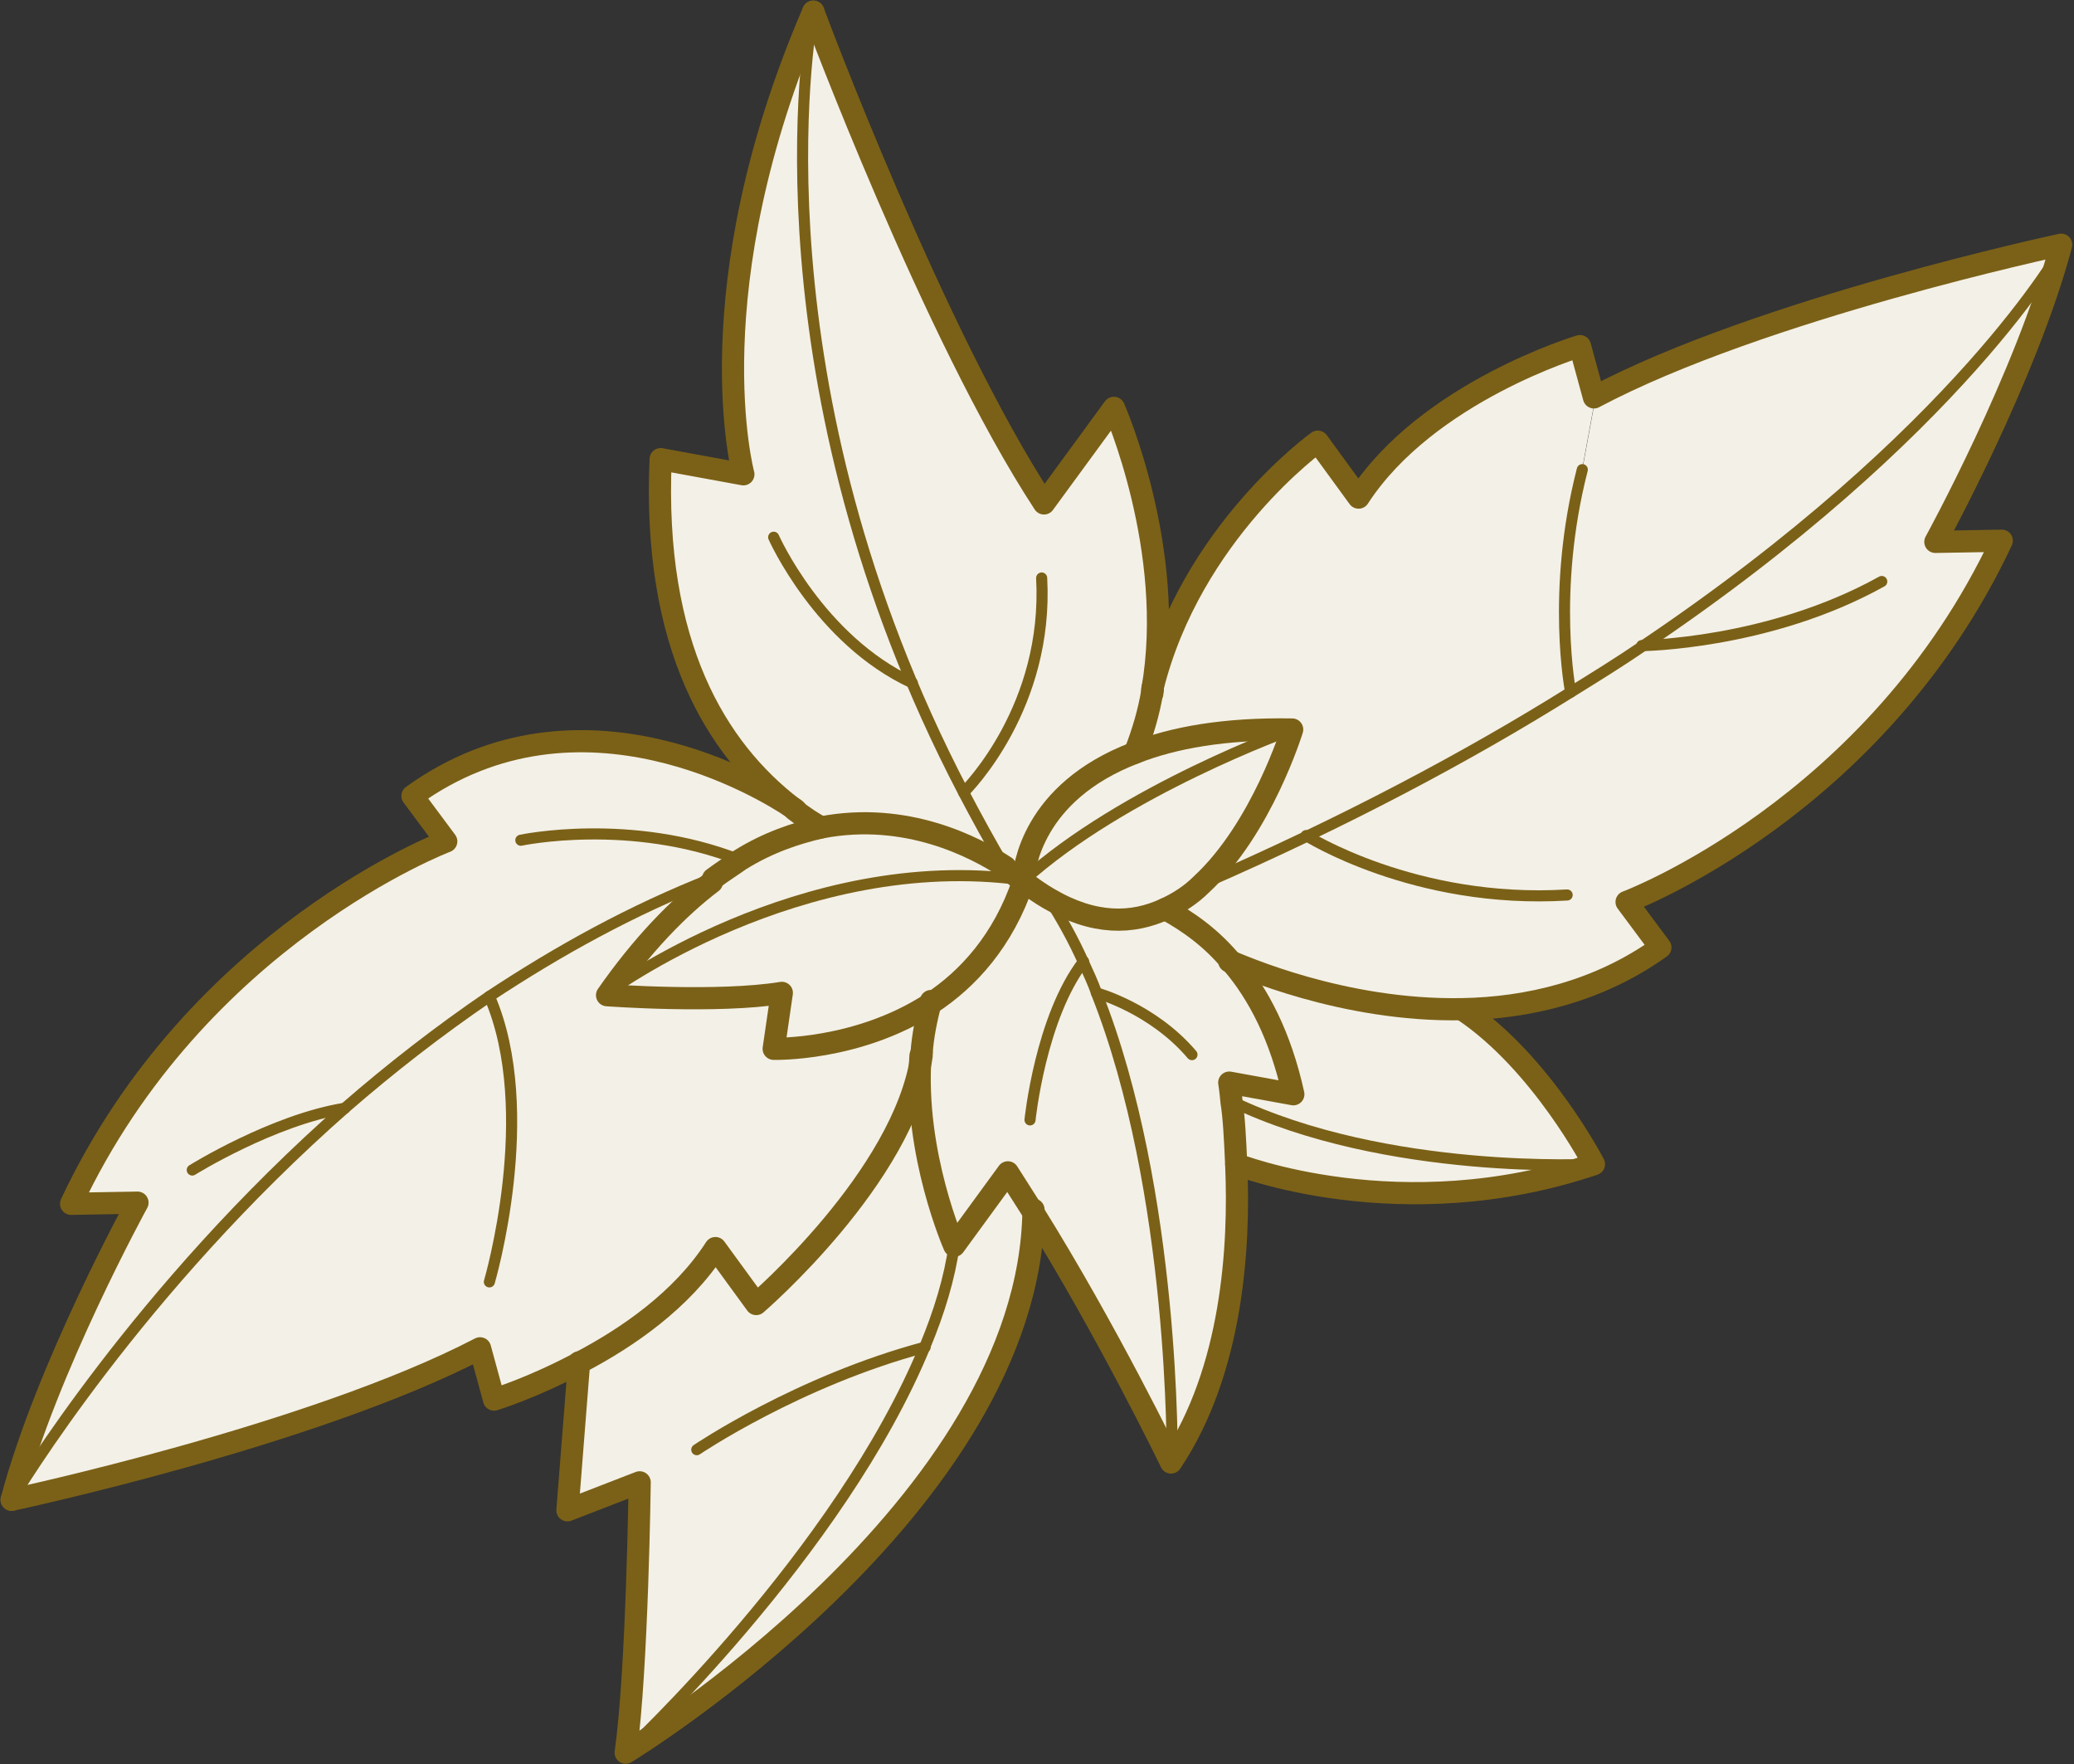 <?xml version="1.0" encoding="utf-8"?>
<!-- Generator: Adobe Illustrator 27.9.0, SVG Export Plug-In . SVG Version: 6.00 Build 0)  -->
<svg version="1.1" xmlns="http://www.w3.org/2000/svg" xmlns:xlink="http://www.w3.org/1999/xlink" x="0px" y="0px"
	 viewBox="0 0 178 151.4" style="enable-background:new 0 0 178 151.4;" xml:space="preserve">
<rect x="0" y="0" width="178" height="151.4" fill="#333333" stroke="none"/>
<style type="text/css">
	.st0{fill:#F3F0E7;}
	.st1{clip-path:url(#SVGID_00000146459945557368981900000010169403072695239066_);}
	.st2{fill:none;stroke:#7B6117;stroke-width:3.775;stroke-linecap:round;stroke-linejoin:round;stroke-miterlimit:10;}
	.st3{fill:#599942;}
	.st4{fill:#FF494B;}
	.st5{fill:none;stroke:#7B6117;stroke-width:0.952;stroke-linecap:round;stroke-linejoin:round;stroke-miterlimit:10;}
	.st6{fill:none;stroke:#7B6117;stroke-width:1.903;stroke-linecap:round;stroke-linejoin:round;stroke-miterlimit:10;}
	.st7{fill:#FF7D1D;}
	.st8{fill:#FFBF29;}
	.st9{fill:none;stroke:#7B6117;stroke-width:0.952;stroke-miterlimit:10;}
	.st10{fill:none;stroke:#7B6117;stroke-width:1.903;stroke-miterlimit:10;}
</style>
<g id="BACKGROUND">
</g>
<g id="OBJECTS">
	<g>
		<g>
			<path class="st0" d="M140.9,55.4C168.4,37,177,21.2,177,21.2c-3,11.3-10.8,25.5-10.8,25.5l5.7-0.1c-10.8,23-32.2,31-32.2,31
				l2.9,3.9c-5.3,3.8-11.4,5.2-17,5.3c-10.3,0.2-19.1-3.8-19.9-4.1c0,0-0.1,0-0.1,0C104,80.5,102,79,100,78c1.1-0.5,2.2-1.3,3.1-2.1
				l0,0c12.4-5.4,22.9-11,31.7-16.5C136.9,58,139,56.7,140.9,55.4z"/>
			<path class="st0" d="M136.9,34.3c14.3-7.6,40.1-13.1,40.1-13.1s-8.7,15.9-36.1,34.3c-1.9,1.3-4,2.6-6.1,3.9c0,0-1.7-8.6,1-19.1
				L136.9,34.3z"/>
			<path class="st0" d="M135.7,29.8l1.2,4.4l-1.1,6c-2.7,10.6-1,19.1-1,19.1c-8.8,5.5-19.3,11.1-31.7,16.5
				c5.2-4.7,7.8-13.3,7.8-13.3c-5.8-0.1-10.2,0.8-13.5,2c0.7-1.7,1.2-3.5,1.5-5.3c0-0.1,0.1-0.1,0-0.2c3.3-13.4,14.2-21.2,14.2-21.2
				l3.5,4.8C122.6,33.7,135.7,29.8,135.7,29.8z"/>
			<path class="st0" d="M125.6,86.8c6.6,4.5,11.2,13.2,11.2,13.2s-17.8,1-31.1-5.4c-0.1-1.1-0.2-1.7-0.2-1.7l5.5,1
				c-1.1-4.9-3-8.5-5.2-11.2C106.5,83,115.4,87,125.6,86.8z"/>
			<path class="st0" d="M82.7,68C64.4,33,69.4,2.9,69.8,1c0-0.1,0-0.1,0-0.1s10.3,27.7,19.8,42.2l6-8.2c0,0,5.4,12.2,3.3,24.2
				c0,0.1,0,0.1,0,0.2c-0.3,1.8-0.8,3.5-1.5,5.3l0,0c-8.8,3.4-9.5,10.1-9.6,10.9c0,0,0,0-0.1,0c-0.2-0.2-0.7-0.5-1.4-1.1l0,0
				C85,72.3,83.8,70.1,82.7,68z"/>
			<path class="st0" d="M105.7,94.5c13.3,6.4,31.1,5.4,31.1,5.4c-16.6,5.5-30.7,0-30.7,0l0,0C106,97.6,105.8,95.8,105.7,94.5z"/>
			<path class="st0" d="M110.9,62.6c0,0-14.5,5.2-23.1,13c0.1-0.9,0.7-7.5,9.6-10.9l0,0C100.7,63.3,105.1,62.5,110.9,62.6z"/>
			<path class="st0" d="M87.8,75.5c8.6-7.7,23.1-13,23.1-13s-2.6,8.5-7.8,13.3l0,0c-0.9,0.9-2,1.6-3.1,2.1c-2.8,1.3-6.1,1.4-10-0.9
				C89.3,76.7,88.6,76.2,87.8,75.5C87.8,75.6,87.8,75.6,87.8,75.5z"/>
			<path class="st0" d="M105.7,94.5c0.2,1.2,0.3,3.1,0.4,5.4c0.3,6.9-0.3,17.6-5.6,25.5c0,0,0.3-23.1-6.5-40.2
				c-0.3-0.9-0.7-1.7-1.1-2.6c-0.9-2-1.9-3.8-3-5.5c3.9,2.3,7.2,2.2,10,0.9c2,1.1,4,2.5,5.8,4.7c0,0,0,0,0.1,0
				c2.2,2.6,4.1,6.2,5.2,11.2l-5.5-1C105.5,92.9,105.6,93.5,105.7,94.5z"/>
			<path class="st0" d="M93,82.6c0.4,0.8,0.8,1.7,1.1,2.6c6.8,17.1,6.5,40.2,6.5,40.2s-5.4-11.2-11.9-21.6c-0.7-1.1-1.4-2.2-2.1-3.3
				l-4.6,6.3c0,0-3.5-7.9-2.9-16.3c0-0.1,0-0.2,0-0.3c0.1-1.4,0.4-2.9,0.8-4.4c3.2-2.1,6.2-5.4,7.9-10.4c0.8,0.6,1.5,1.1,2.2,1.5
				C91.1,78.8,92.1,80.6,93,82.6z"/>
			<path class="st0" d="M87.7,75.5C87.8,75.6,87.8,75.6,87.7,75.5c-1.6,5.1-4.6,8.3-7.8,10.4c-6.3,4.1-13.5,3.9-13.5,3.9l0.7-4.8
				c-5.5,0.9-15,0.2-15,0.2S68.8,72.9,87.7,75.5z"/>
			<path class="st0" d="M82.7,68c1.1,2.1,2.3,4.3,3.6,6.5c-2.7-1.8-8.6-4.9-15.8-3.4c-0.8-0.4-1.5-0.9-2.3-1.5c0,0-0.1-0.1-0.3-0.2
				c-6.5-5-12-13.9-11.3-29.9l7.1,1.3c0,0-4.3-15.8,6-39.7C69.4,2.9,64.4,33,82.7,68z"/>
			<path class="st0" d="M86.3,74.5c0.7,0.5,1.2,0.9,1.4,1.1c-18.9-2.6-35.6,9.7-35.6,9.7c3-4.3,6.1-7.5,9-9.7l0,0
				c0.8-0.6,1.6-1.1,2.3-1.6c2.4-1.5,4.8-2.3,7-2.8C77.8,69.6,83.7,72.7,86.3,74.5L86.3,74.5z"/>
			<path class="st0" d="M79.4,115.6c1.2-2.9,2.1-5.8,2.5-8.7l4.6-6.3c0.7,1.1,1.4,2.2,2.1,3.3c-0.2,25.5-35,46.6-35,46.6
				S72.2,133.3,79.4,115.6z"/>
			<path class="st0" d="M42,85.5c5.9-3.9,12.2-7.4,19.1-10.1c-2.9,2.2-6,5.4-9,9.7c0,0,9.6,0.8,15-0.2l-0.7,4.8
				c0,0,7.2,0.3,13.5-3.9c-0.4,1.4-0.7,2.9-0.8,4.4c0,0.1,0,0.2,0,0.3c-1.5,10.4-14.2,21.3-14.2,21.3l-3.5-4.8
				c-2.9,4.5-7.6,7.7-11.6,9.8c-4.1,2.2-7.4,3.2-7.4,3.2l-1.2-4.4C26.8,123.2,1,128.7,1,128.7s0,0,0,0c0.4-0.7,10.8-18,28.7-33.6
				C33.5,91.7,37.6,88.5,42,85.5z"/>
			<path class="st0" d="M29.7,95c-18,15.6-28.3,32.9-28.7,33.6c3-11.3,10.8-25.5,10.8-25.5l-5.7,0.1c10.8-23,32.2-31.1,32.2-31.1
				l-2.9-3.9c14.4-10.4,30.4-0.5,32.6,1c0.2,0.1,0.3,0.2,0.3,0.2c0.8,0.6,1.5,1.1,2.3,1.5c-2.2,0.5-4.6,1.3-7,2.8
				c-0.8,0.5-1.5,1-2.3,1.6l0,0c-6.9,2.7-13.3,6.2-19.1,10.1C37.6,88.5,33.5,91.7,29.7,95z"/>
			<path class="st0" d="M79.4,115.6c-7.2,17.7-25.7,34.9-25.7,34.9c1.1-7.1,1.2-23.2,1.2-23.2l-6.2,2.4l1-12.7l0,0
				c4-2.1,8.7-5.3,11.6-9.8l3.5,4.8c0,0,12.7-10.9,14.2-21.3c-0.7,8.4,2.9,16.3,2.9,16.3C81.5,109.7,80.6,112.6,79.4,115.6z"/>
		</g>
		<g>
			<path class="st6" d="M69.8,1c0,0,10.3,27.7,19.8,42.2l6-8.2c0,0,5.4,12.2,3.3,24.2"/>
			<path class="st6" d="M68,69.3c-6.5-5-12-13.9-11.3-29.9l7.1,1.3c0,0-4.3-15.8,6-39.7"/>
			<path class="st6" d="M70.5,71c-0.8-0.4-1.5-0.9-2.3-1.5"/>
			<path class="st6" d="M98.9,59.3c-0.3,1.8-0.8,3.5-1.5,5.3"/>
			<path class="st6" d="M100,78c2,1.1,4,2.5,5.8,4.7"/>
			<path class="st6" d="M79.1,90.3c0.1-1.4,0.4-2.9,0.8-4.4"/>
			<path class="st6" d="M105.8,82.7c2.2,2.6,4.1,6.2,5.2,11.2l-5.5-1c0,0,0.1,0.6,0.2,1.7c0.2,1.2,0.3,3.1,0.4,5.4
				c0.3,6.9-0.3,17.6-5.6,25.5c0,0-5.4-11.2-11.9-21.6c-0.7-1.1-1.4-2.2-2.1-3.3l-4.6,6.3c0,0-3.5-7.9-2.9-16.3"/>
			<path class="st6" d="M98.9,59.5c0-0.1,0-0.1,0-0.2c0-0.1,0.1-0.1,0-0.2c3.3-13.4,14.2-21.2,14.2-21.2l3.5,4.8
				c5.9-9.1,19-13,19-13l1.2,4.4c14.3-7.6,40.1-13.1,40.1-13.1c-3,11.3-10.8,25.5-10.8,25.5l5.7-0.1c-10.8,23-32.2,31-32.2,31
				l2.9,3.9c-5.3,3.8-11.4,5.2-17,5.3c-10.3,0.2-19.1-3.8-19.9-4.1c0,0-0.1,0-0.1,0"/>
			<path class="st6" d="M1,128.7c3-11.3,10.8-25.5,10.8-25.5l-5.7,0.1c10.8-23,32.2-31.1,32.2-31.1l-2.9-3.9
				c14.4-10.4,30.4-0.5,32.6,1c0.2,0.1,0.3,0.2,0.3,0.2"/>
			<path class="st6" d="M79.1,90.3c0,0.1,0,0.2,0,0.3c-1.5,10.4-14.2,21.3-14.2,21.3l-3.5-4.8c-2.9,4.5-7.6,7.7-11.6,9.8
				c-4.1,2.2-7.4,3.2-7.4,3.2l-1.2-4.4C26.8,123.2,1,128.7,1,128.7"/>
			<path class="st6" d="M86.3,74.5c0.7,0.5,1.2,0.9,1.4,1.1c0.1,0.1,0.1,0.1,0.1,0.1c-1.7,5-4.7,8.3-7.9,10.4
				c-6.3,4.1-13.5,3.9-13.5,3.9l0.7-4.8c-5.5,0.9-15,0.2-15,0.2c3-4.3,6.1-7.5,9-9.7"/>
			<path class="st6" d="M61.2,75.4c0.8-0.6,1.6-1.1,2.3-1.6c2.4-1.5,4.8-2.3,7-2.8c7.3-1.4,13.2,1.7,15.8,3.4"/>
			<path class="st6" d="M103.1,75.9c-0.9,0.9-2,1.6-3.1,2.1c-2.8,1.3-6.1,1.4-10-0.9c-0.7-0.4-1.4-0.9-2.2-1.5c0,0,0,0,0-0.1
				c0.1-0.9,0.7-7.5,9.6-10.9l0,0c3.3-1.3,7.7-2.1,13.5-2C110.9,62.6,108.3,71.1,103.1,75.9"/>
			<path class="st5" d="M1,128.7C1,128.7,1,128.7,1,128.7c0.5-0.8,10.8-18,28.7-33.7c3.8-3.3,7.9-6.5,12.3-9.5
				c5.9-3.9,12.2-7.4,19.1-10.1l0,0"/>
			<path class="st5" d="M177,21.2c0,0-8.7,15.9-36.1,34.3c-1.9,1.3-4,2.6-6.1,3.9c-8.8,5.5-19.3,11.1-31.7,16.5l0,0"/>
			<path class="st5" d="M69.8,1C69.8,1,69.8,1,69.8,1c-0.4,1.9-5.4,32,12.9,67c1.1,2.1,2.3,4.3,3.6,6.5l0,0"/>
			<path class="st5" d="M100.6,125.4c0,0,0.3-23.1-6.5-40.2c-0.3-0.9-0.7-1.7-1.1-2.6c-0.9-2-1.9-3.8-3-5.5"/>
			<path class="st5" d="M52.1,85.2c0,0,16.6-12.3,35.6-9.7c0,0,0,0,0.1,0"/>
			<path class="st5" d="M110.9,62.6c0,0-14.5,5.2-23.1,13"/>
			<path class="st6" d="M49.7,116.9l-1,12.7l6.2-2.4c0,0-0.2,16.1-1.2,23.2c0,0,34.7-21.1,35-46.6"/>
			<path class="st6" d="M106.1,99.9c0,0,14.1,5.6,30.7,0c0,0-4.5-8.7-11.2-13.2"/>
			<path class="st5" d="M53.7,150.4c0,0,18.4-17.1,25.7-34.9c1.2-2.9,2.1-5.8,2.5-8.7"/>
			<path class="st5" d="M136.8,99.9c0,0-17.8,1-31.1-5.4l0,0"/>
			<path class="st5" d="M44.7,72.1c0,0,9.4-2,18.8,1.7"/>
			<path class="st5" d="M16.5,100.4c0,0,6.9-4.3,13.1-5.3"/>
			<path class="st5" d="M42,110c0,0,4.3-14.6,0-24.5"/>
			<path class="st5" d="M59.8,124.4c0,0,8.7-5.9,19.6-8.8l0,0"/>
			<path class="st5" d="M112.1,71.7c0,0,9.3,5.9,22.4,5.1"/>
			<path class="st5" d="M140.9,55.4c0,0,10.9-0.1,20.6-5.5"/>
			<path class="st5" d="M134.8,59.4c0,0-1.7-8.6,1-19.1"/>
			<path class="st5" d="M66.4,46.1c0,0,3.9,8.8,11.9,12.5"/>
			<path class="st5" d="M82.7,68C82.7,68,82.7,68,82.7,68c0.4-0.4,7.3-7.4,6.7-18.4"/>
			<path class="st5" d="M88.4,96.1c0,0,0.9-8.8,4.6-13.6l0,0"/>
			<path class="st5" d="M94.1,85.2c0,0,4.8,1.3,8.2,5.3"/>
		</g>
	</g>
</g>
<g id="TEXTS">
</g>
</svg>
